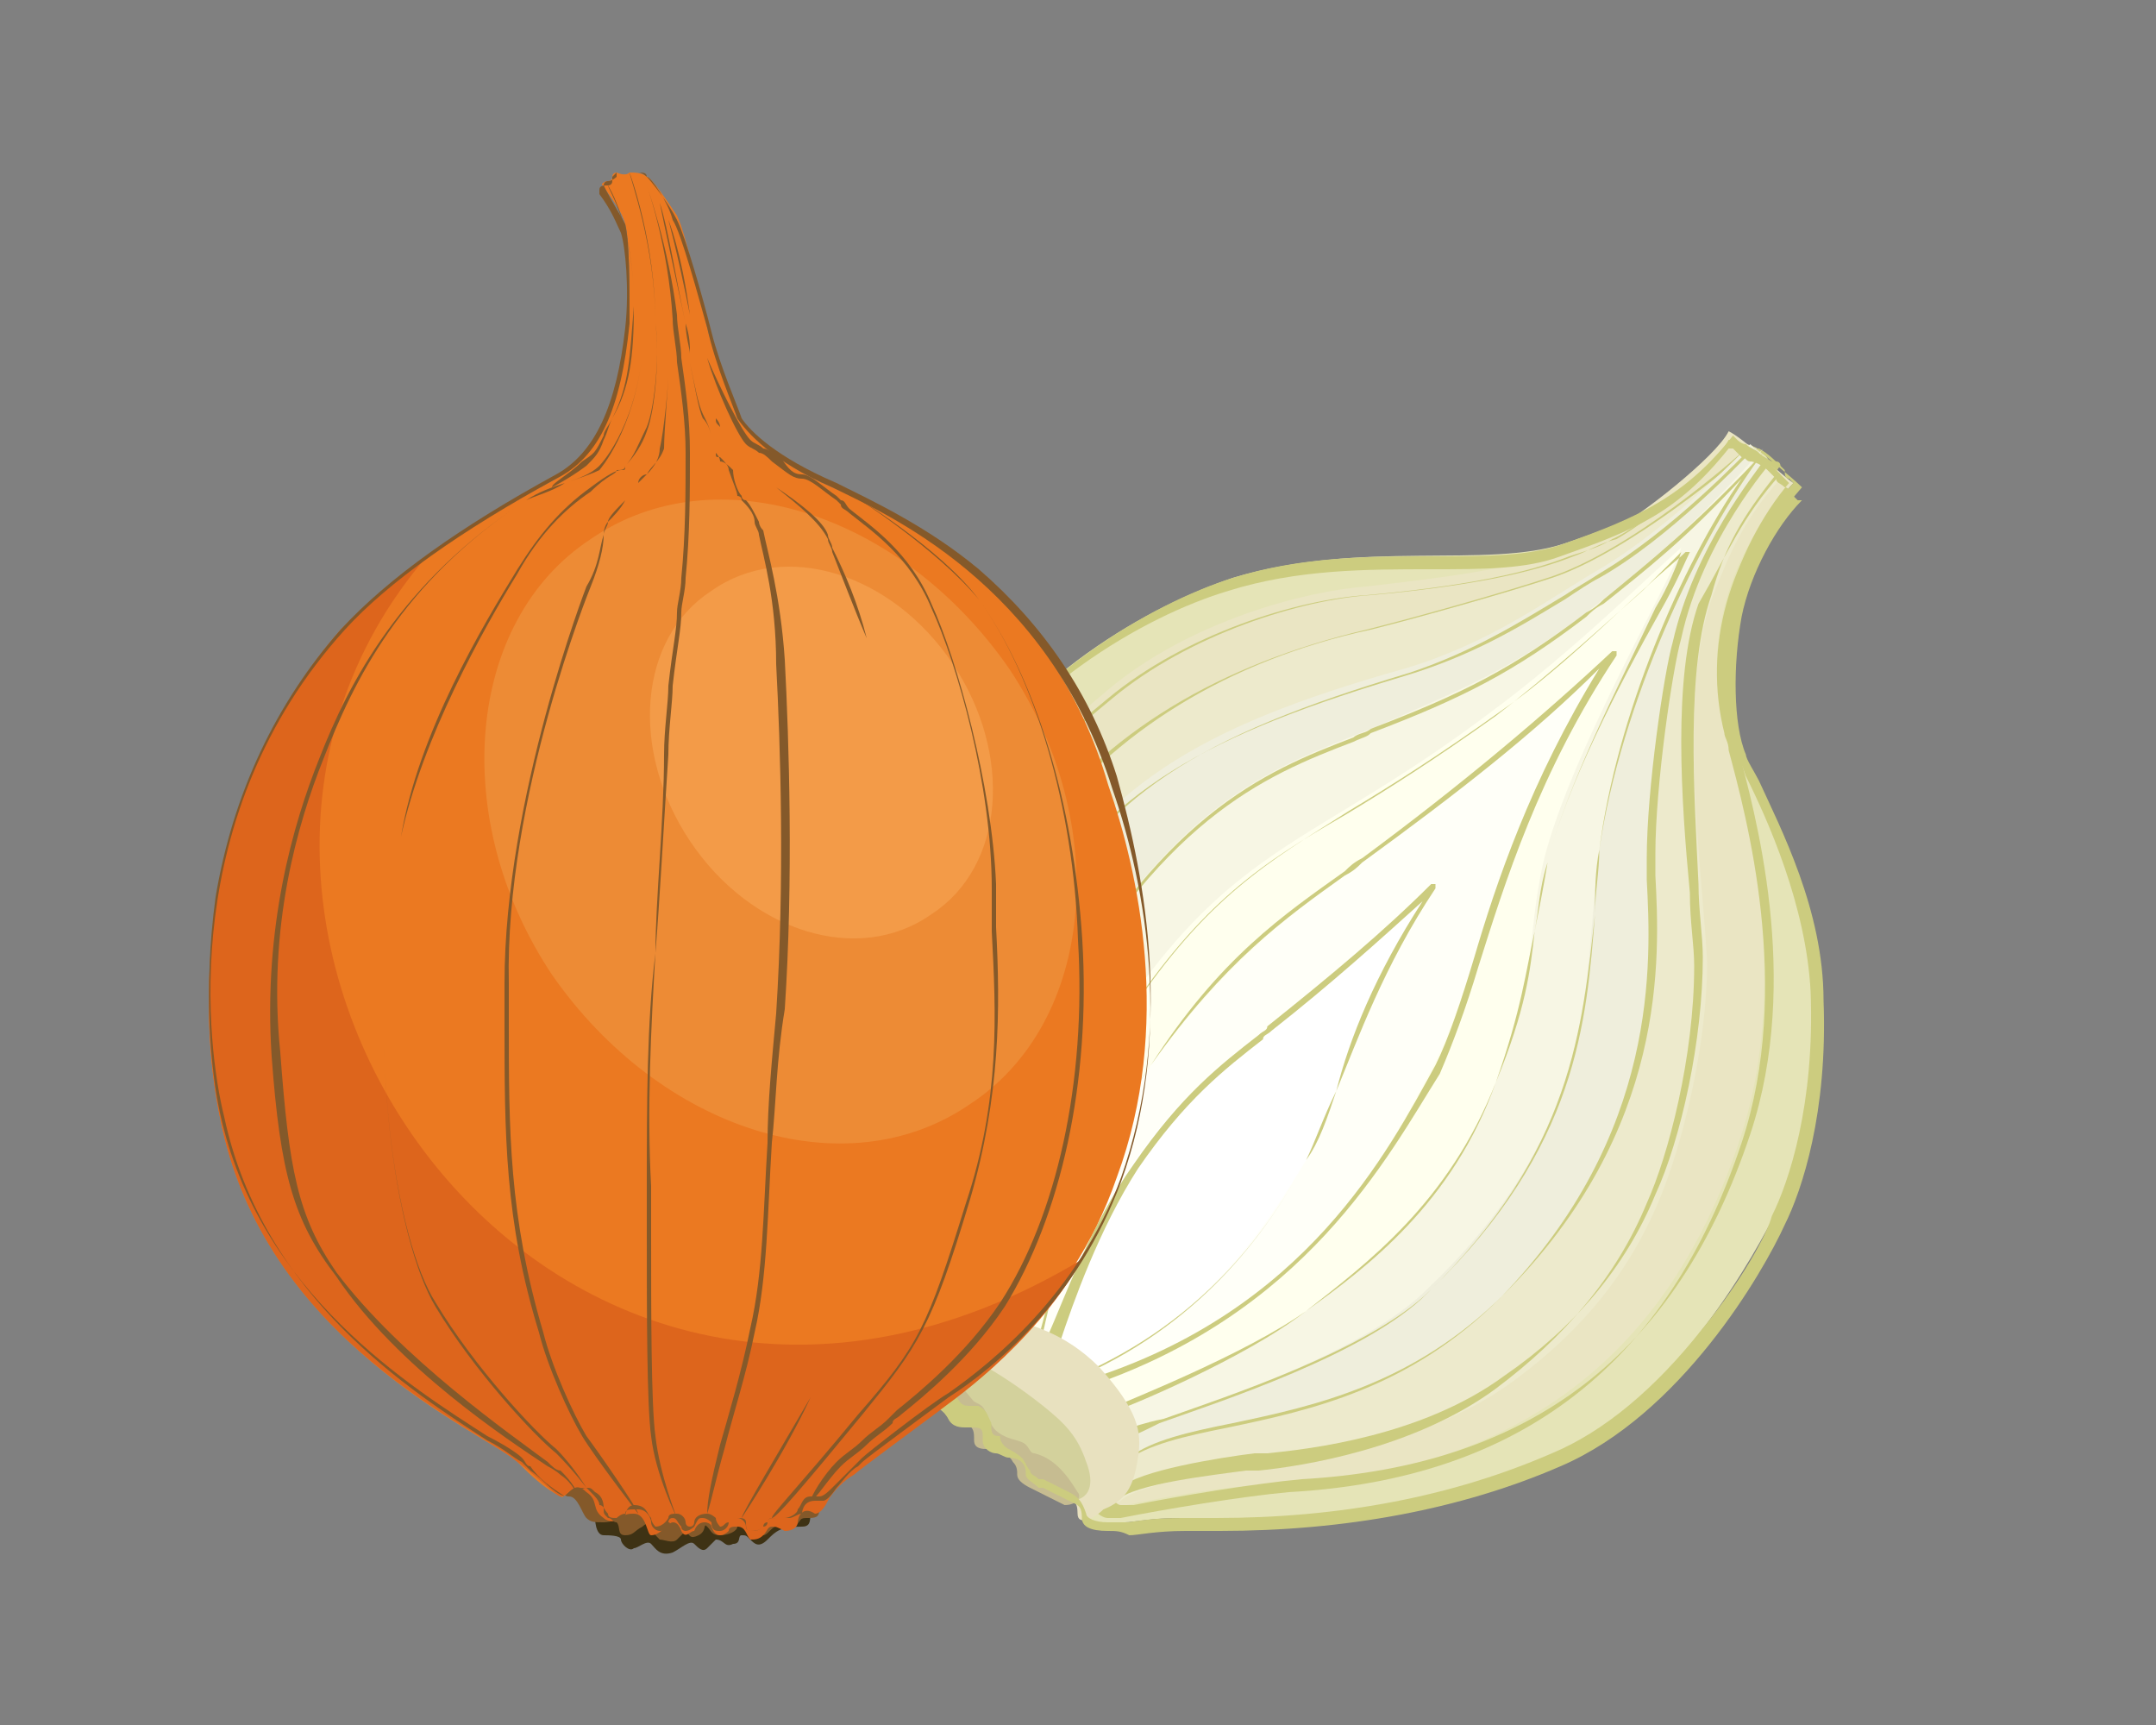 <svg width="5" height="4" viewBox="0 0 5 4" fill="none" xmlns="http://www.w3.org/2000/svg">
<rect x="0" y="0" width="5" height="4" fill="#808080" stroke="none"/>
<path d="M2.339 3.37C2.339 3.37 2.319 3.36 2.309 3.36C2.299 3.36 2.289 3.36 2.279 3.34C2.269 3.32 2.279 3.3 2.259 3.3C2.239 3.29 2.219 3.3 2.209 3.27C2.199 3.24 2.169 3.24 2.169 3.24C2.159 3.24 2.159 3.23 2.159 3.21C2.159 3.19 2.149 3.21 2.139 3.2C2.129 3.19 2.129 3.17 2.129 3.15C2.129 3.13 2.099 3.15 2.099 3.1C2.099 3.05 2.099 3 2.079 2.92C2.029 2.55 1.919 2.31 2.199 1.86C2.389 1.54 2.709 1.39 2.859 1.34C3.159 1.25 3.449 1.32 3.629 1.26C3.809 1.2 3.909 1.15 4.019 1.01C4.029 1.01 4.029 1.02 4.029 1.02C4.039 1.03 4.069 1.03 4.089 1.05C4.099 1.06 4.109 1.08 4.119 1.09C4.129 1.1 4.129 1.11 4.139 1.11C4.149 1.12 4.159 1.12 4.159 1.12C4.099 1.18 4.039 1.29 4.019 1.4C3.999 1.51 3.999 1.66 4.029 1.72C4.049 1.79 4.199 2.03 4.209 2.29C4.219 2.54 4.159 2.73 4.119 2.81C4.079 2.89 3.889 3.25 3.609 3.37C3.189 3.55 2.799 3.52 2.739 3.52C2.669 3.52 2.629 3.53 2.609 3.53C2.589 3.53 2.509 3.54 2.509 3.51C2.509 3.48 2.499 3.47 2.479 3.47C2.459 3.46 2.439 3.45 2.419 3.44C2.399 3.43 2.389 3.42 2.389 3.41C2.389 3.4 2.389 3.39 2.379 3.38C2.359 3.37 2.339 3.37 2.339 3.37Z" fill="#E5E4B7"/>
<path d="M2.569 3.5C2.649 3.48 2.859 3.44 2.989 3.44C3.679 3.4 3.929 2.97 4.039 2.63C4.169 2.22 4.019 1.79 3.999 1.68C3.949 1.49 4.009 1.28 4.159 1.12C4.129 1.1 4.049 1.02 4.009 1C3.979 1.06 3.799 1.2 3.739 1.23C3.709 1.25 3.679 1.26 3.639 1.27C3.519 1.32 3.339 1.34 3.169 1.36C3.029 1.37 2.759 1.44 2.569 1.6C2.379 1.76 2.089 2.02 2.109 2.5C2.119 2.65 2.109 2.74 2.109 2.83C2.109 2.92 2.139 3.12 2.139 3.12L2.219 3.19L2.449 3.33C2.449 3.35 2.539 3.51 2.569 3.5Z" fill="#EAE5C3"/>
<path d="M4.159 1.12C4.159 1.12 4.149 1.12 4.159 1.12C4.149 1.11 4.149 1.11 4.149 1.11C4.139 1.11 4.139 1.1 4.139 1.09C4.119 1.07 4.099 1.05 4.079 1.04C4.069 1.04 4.069 1.04 4.059 1.03C4.099 1.06 4.159 1.11 4.179 1.13C4.029 1.3 3.969 1.5 4.019 1.69C4.019 1.7 4.029 1.72 4.029 1.73C4.069 1.88 4.179 2.27 4.059 2.63C3.889 3.14 3.549 3.4 3.019 3.43C2.909 3.44 2.729 3.47 2.629 3.49H2.599C2.579 3.49 2.519 3.4 2.489 3.34L2.229 3.21L2.149 3.14C2.149 3.12 2.119 2.93 2.119 2.85C2.119 2.83 2.119 2.81 2.119 2.78C2.119 2.71 2.119 2.63 2.119 2.52C2.099 2.02 2.409 1.76 2.579 1.62C2.759 1.47 3.019 1.39 3.179 1.38C3.399 1.36 3.549 1.33 3.649 1.29C3.679 1.28 3.709 1.26 3.749 1.25C3.819 1.21 3.989 1.08 4.019 1.02C4.019 1.02 4.029 1.02 4.029 1.03L4.019 1.02C4.019 1.02 4.019 1.02 4.009 1.02C3.979 1.08 3.809 1.22 3.739 1.25C3.709 1.27 3.669 1.28 3.639 1.29C3.539 1.33 3.389 1.36 3.169 1.38C3.009 1.39 2.749 1.47 2.569 1.62C2.399 1.76 2.089 2.02 2.109 2.53C2.109 2.65 2.109 2.72 2.109 2.79C2.109 2.81 2.109 2.83 2.109 2.86C2.109 2.95 2.139 3.15 2.139 3.16L2.219 3.23L2.449 3.37C2.459 3.39 2.529 3.52 2.569 3.52H2.599C2.699 3.5 2.879 3.47 2.989 3.46C3.529 3.43 3.869 3.16 4.039 2.65C4.159 2.29 4.049 1.89 4.009 1.74C4.009 1.72 3.999 1.71 3.999 1.7C3.949 1.5 4.009 1.29 4.159 1.12C4.159 1.13 4.159 1.12 4.159 1.12Z" fill="#CCCC7F"/>
<path d="M4.059 1.04C4.059 1.04 3.789 1.28 3.599 1.34C3.509 1.37 3.299 1.43 3.179 1.46C2.829 1.54 2.559 1.71 2.399 1.94C2.109 2.34 2.179 2.72 2.169 3.08C2.169 3.15 2.309 3.24 2.309 3.24C2.309 3.24 2.559 3.52 2.599 3.48C2.639 3.44 2.849 3.41 2.919 3.4C2.989 3.39 3.289 3.36 3.499 3.21C3.709 3.06 3.799 2.9 3.849 2.78C3.899 2.66 3.959 2.43 3.959 2.23C3.949 2.03 3.889 1.62 3.969 1.39C4.009 1.29 4.039 1.21 4.129 1.11C4.099 1.08 4.059 1.04 4.059 1.04Z" fill="#EDEACC"/>
<path d="M4.129 1.1C4.119 1.09 4.099 1.07 4.079 1.06C4.069 1.05 4.059 1.05 4.049 1.04C4.029 1.06 3.779 1.28 3.589 1.34C3.499 1.37 3.289 1.43 3.169 1.46C2.829 1.54 2.559 1.7 2.389 1.94C2.139 2.28 2.149 2.59 2.159 2.9C2.159 2.96 2.159 3.02 2.159 3.08C2.159 3.15 2.289 3.23 2.299 3.24C2.309 3.26 2.519 3.48 2.579 3.48C2.589 3.48 2.589 3.48 2.589 3.48C2.629 3.44 2.819 3.42 2.889 3.41H2.899C2.909 3.41 2.909 3.41 2.919 3.41C3.019 3.4 3.279 3.36 3.469 3.22C3.629 3.1 3.749 2.96 3.819 2.79C3.869 2.68 3.929 2.45 3.929 2.24C3.929 2.19 3.919 2.14 3.919 2.07C3.899 1.86 3.879 1.57 3.939 1.4C4.009 1.28 4.039 1.2 4.129 1.1ZM4.119 1.1C4.039 1.2 3.999 1.27 3.969 1.38C3.909 1.55 3.929 1.84 3.939 2.05C3.939 2.11 3.949 2.17 3.949 2.22C3.949 2.41 3.899 2.64 3.839 2.77C3.769 2.94 3.649 3.08 3.489 3.19C3.299 3.33 3.039 3.36 2.939 3.37C2.929 3.37 2.919 3.37 2.919 3.37H2.909C2.829 3.38 2.639 3.41 2.599 3.45C2.599 3.45 2.599 3.45 2.589 3.45C2.529 3.45 2.319 3.21 2.309 3.21C2.309 3.21 2.169 3.13 2.179 3.06C2.179 3 2.179 2.94 2.179 2.88C2.169 2.58 2.159 2.26 2.409 1.93C2.579 1.7 2.849 1.53 3.179 1.46C3.299 1.43 3.509 1.37 3.599 1.34C3.779 1.28 4.029 1.07 4.059 1.04C4.069 1.05 4.079 1.06 4.099 1.07H4.109C4.109 1.07 4.109 1.07 4.119 1.07C4.119 1.07 4.129 1.07 4.129 1.08C4.119 1.09 4.119 1.1 4.119 1.1Z" fill="#CCCC7F"/>
<path d="M4.099 1.07C4.099 1.07 3.939 1.25 3.889 1.48C3.869 1.56 3.829 1.82 3.829 1.98C3.829 2.14 3.899 2.58 3.489 3C3.159 3.33 2.769 3.27 2.619 3.38C2.539 3.44 2.309 3.18 2.239 3.05C2.259 2.77 2.209 2.42 2.369 2.14C2.559 1.83 2.759 1.69 3.259 1.55C3.459 1.49 3.589 1.39 3.709 1.32C3.879 1.22 4.059 1.03 4.059 1.03L4.099 1.07Z" fill="#EFEEDC"/>
<path d="M2.589 3.41C2.489 3.41 2.299 3.18 2.239 3.07C2.239 3 2.249 2.93 2.249 2.85C2.249 2.62 2.249 2.37 2.379 2.16C2.569 1.84 2.769 1.71 3.269 1.56C3.419 1.51 3.529 1.44 3.629 1.38C3.659 1.36 3.679 1.35 3.709 1.33C3.879 1.23 4.049 1.05 4.059 1.04L4.109 1.07C4.109 1.07 3.949 1.25 3.899 1.48C3.879 1.55 3.839 1.82 3.839 1.98C3.839 2 3.839 2.01 3.839 2.03C3.849 2.22 3.869 2.62 3.489 3C3.279 3.21 3.049 3.26 2.859 3.3C2.759 3.32 2.669 3.34 2.619 3.38C2.609 3.4 2.599 3.41 2.589 3.41ZM2.249 3.06C2.309 3.17 2.499 3.4 2.589 3.4C2.599 3.4 2.609 3.4 2.609 3.39C2.659 3.35 2.749 3.33 2.849 3.31C3.039 3.27 3.269 3.22 3.479 3.01C3.849 2.63 3.829 2.23 3.819 2.04C3.819 2.02 3.819 2 3.819 1.99C3.819 1.83 3.859 1.56 3.879 1.49C3.929 1.27 4.069 1.1 4.089 1.07L4.059 1.05C4.039 1.07 3.869 1.25 3.709 1.34C3.689 1.35 3.659 1.37 3.629 1.39C3.529 1.45 3.419 1.52 3.249 1.57C2.749 1.72 2.559 1.85 2.359 2.16C2.239 2.36 2.229 2.62 2.229 2.84C2.249 2.92 2.249 2.99 2.249 3.06Z" fill="#CCCC7F"/>
<path d="M4.089 1.04C3.939 1.23 3.759 1.62 3.709 1.97C3.669 2.27 3.719 2.6 3.309 2.99C3.129 3.17 2.649 3.3 2.619 3.32C2.579 3.34 2.489 3.23 2.489 3.23L2.309 3.08C2.309 3.08 2.299 2.6 2.419 2.39C2.709 1.85 2.959 1.78 3.179 1.69C3.389 1.6 3.509 1.55 3.679 1.42C3.809 1.32 3.909 1.24 4.089 1.04Z" fill="#F7F6E4"/>
<path d="M4.089 1.05C4.079 1.05 4.079 1.05 4.089 1.05C3.929 1.22 3.829 1.3 3.719 1.39C3.709 1.4 3.699 1.41 3.679 1.42C3.509 1.55 3.389 1.61 3.179 1.69C3.169 1.7 3.149 1.7 3.139 1.71C2.929 1.79 2.689 1.89 2.419 2.39C2.309 2.6 2.309 3.07 2.309 3.08L2.489 3.23C2.499 3.24 2.559 3.33 2.609 3.33C2.619 3.33 2.619 3.33 2.619 3.33C2.629 3.33 2.649 3.32 2.689 3.3C2.829 3.25 3.169 3.14 3.309 3C3.649 2.67 3.669 2.38 3.699 2.12C3.699 2.07 3.709 2.02 3.709 1.97C3.759 1.63 3.939 1.25 4.089 1.05ZM3.709 1.97C3.699 2.02 3.699 2.07 3.699 2.12C3.679 2.37 3.659 2.66 3.319 2.99C3.179 3.13 2.839 3.24 2.699 3.29C2.649 3.3 2.629 3.31 2.619 3.31H2.609C2.569 3.31 2.499 3.22 2.499 3.22L2.319 3.08C2.319 3.04 2.319 2.6 2.419 2.4C2.689 1.9 2.929 1.8 3.139 1.72C3.159 1.71 3.169 1.71 3.179 1.7C3.389 1.62 3.509 1.56 3.679 1.43C3.689 1.42 3.699 1.41 3.719 1.4C3.819 1.32 3.909 1.25 4.039 1.11C3.899 1.31 3.749 1.66 3.709 1.97Z" fill="#CCCC7F"/>
<path d="M2.589 3.26C2.589 3.26 2.889 3.15 3.029 3.04C3.179 2.93 3.359 2.79 3.469 2.51C3.569 2.25 3.539 2.18 3.579 2C3.639 1.75 3.879 1.34 3.899 1.27C3.829 1.33 3.649 1.51 3.459 1.65C3.049 1.96 2.869 1.95 2.599 2.35C2.429 2.61 2.359 3.06 2.359 3.06L2.409 3.26H2.589Z" fill="#FFFFEE"/>
<path d="M2.589 3.27H2.419L2.369 3.07C2.369 3.06 2.439 2.61 2.609 2.36C2.789 2.09 2.929 2 3.119 1.89C3.219 1.83 3.329 1.76 3.469 1.66C3.599 1.56 3.719 1.45 3.809 1.37C3.849 1.33 3.889 1.3 3.909 1.28C3.909 1.28 3.909 1.28 3.919 1.28C3.909 1.3 3.889 1.35 3.849 1.42C3.759 1.58 3.629 1.83 3.589 2C3.579 2.06 3.569 2.11 3.559 2.16C3.549 2.25 3.539 2.34 3.469 2.51C3.369 2.79 3.169 2.94 3.029 3.04C2.889 3.15 2.599 3.27 2.589 3.27ZM2.429 3.26H2.589C2.609 3.25 2.889 3.14 3.029 3.04C3.169 2.93 3.359 2.79 3.469 2.51C3.529 2.34 3.539 2.25 3.559 2.16C3.569 2.11 3.569 2.06 3.589 2C3.629 1.83 3.759 1.58 3.839 1.41C3.869 1.36 3.889 1.31 3.899 1.28C3.879 1.3 3.849 1.33 3.819 1.36C3.729 1.44 3.609 1.56 3.479 1.65C3.339 1.75 3.229 1.82 3.129 1.88C2.939 2 2.799 2.08 2.619 2.35C2.459 2.6 2.379 3.04 2.379 3.06L2.429 3.26Z" fill="#CCCC7F"/>
<path d="M3.739 1.52C3.539 1.72 3.309 1.89 3.159 2C3.009 2.11 2.859 2.21 2.669 2.47C2.499 2.73 2.419 3.09 2.409 3.1C2.399 3.12 2.469 3.16 2.509 3.21C3.009 3.05 3.199 2.71 3.319 2.48C3.419 2.3 3.469 1.94 3.739 1.52Z" fill="#FFFFF8"/>
<path d="M2.509 3.22C2.489 3.19 2.469 3.17 2.449 3.16C2.429 3.14 2.409 3.12 2.409 3.11C2.409 3.11 2.409 3.11 2.409 3.1C2.449 2.95 2.519 2.68 2.669 2.47C2.829 2.22 2.979 2.12 3.119 2.02C3.129 2.01 3.139 2 3.159 1.99C3.389 1.82 3.579 1.66 3.739 1.51C3.739 1.51 3.739 1.51 3.749 1.51C3.749 1.51 3.749 1.51 3.749 1.52C3.569 1.79 3.489 2.05 3.429 2.24C3.399 2.34 3.369 2.42 3.339 2.49C3.219 2.68 3.029 3.05 2.509 3.22ZM3.709 1.55C3.559 1.7 3.379 1.84 3.159 2C3.149 2.01 3.139 2.02 3.119 2.03C2.979 2.13 2.839 2.23 2.669 2.47C2.529 2.67 2.449 2.95 2.419 3.09V3.1C2.419 3.11 2.439 3.13 2.459 3.14C2.479 3.16 2.499 3.18 2.519 3.2C3.029 3.04 3.219 2.67 3.329 2.47C3.359 2.41 3.389 2.32 3.419 2.22C3.469 2.05 3.549 1.81 3.709 1.55Z" fill="#CCCC7F"/>
<path d="M3.319 2.06C3.189 2.19 3.039 2.31 2.939 2.39C2.839 2.47 2.739 2.53 2.619 2.71C2.499 2.88 2.439 3.11 2.439 3.12C2.439 3.13 2.479 3.16 2.499 3.19C2.799 3.06 2.939 2.84 3.029 2.69C3.099 2.57 3.139 2.33 3.319 2.06Z" fill="white"/>
<path d="M2.499 3.19C2.489 3.17 2.479 3.16 2.459 3.15C2.439 3.13 2.429 3.12 2.429 3.11C2.429 3.11 2.429 3.11 2.429 3.1C2.469 3.01 2.529 2.84 2.629 2.7C2.739 2.54 2.829 2.47 2.919 2.4C2.929 2.39 2.939 2.39 2.939 2.38C3.089 2.26 3.209 2.16 3.319 2.05C3.319 2.05 3.319 2.05 3.329 2.05C3.329 2.05 3.329 2.05 3.329 2.06C3.209 2.24 3.149 2.41 3.099 2.53C3.079 2.59 3.059 2.65 3.029 2.69C2.949 2.84 2.799 3.06 2.499 3.19ZM3.299 2.09C3.199 2.18 3.089 2.28 2.949 2.39C2.939 2.4 2.929 2.4 2.929 2.41C2.839 2.48 2.749 2.55 2.639 2.71C2.549 2.85 2.489 3.02 2.459 3.11V3.12C2.459 3.12 2.469 3.14 2.479 3.15C2.489 3.16 2.499 3.17 2.509 3.19C2.799 3.06 2.949 2.84 3.029 2.69C3.049 2.65 3.069 2.59 3.099 2.53C3.129 2.41 3.189 2.26 3.299 2.09Z" fill="#CCCC7F"/>
<path d="M2.639 3.38C2.649 3.32 2.639 3.27 2.549 3.17C2.469 3.09 2.389 3.07 2.309 3.05C2.189 3.02 2.119 3.12 2.129 3.14C2.139 3.16 2.129 3.18 2.139 3.19C2.149 3.2 2.159 3.19 2.159 3.2C2.159 3.22 2.159 3.23 2.169 3.23C2.179 3.23 2.199 3.23 2.209 3.26C2.219 3.29 2.239 3.28 2.259 3.29C2.279 3.3 2.279 3.31 2.279 3.33C2.279 3.35 2.299 3.35 2.309 3.35C2.319 3.35 2.339 3.36 2.339 3.36C2.339 3.36 2.359 3.36 2.369 3.38C2.379 3.39 2.379 3.4 2.379 3.41C2.379 3.42 2.389 3.43 2.409 3.44C2.429 3.45 2.449 3.46 2.469 3.47C2.489 3.48 2.499 3.48 2.499 3.51C2.499 3.54 2.539 3.52 2.559 3.5C2.609 3.48 2.629 3.45 2.639 3.38Z" fill="#E8E1BF"/>
<path d="M2.519 3.39C2.499 3.33 2.469 3.3 2.419 3.26C2.369 3.22 2.309 3.18 2.269 3.16C2.189 3.12 2.139 3.18 2.149 3.2C2.149 3.22 2.149 3.23 2.159 3.23C2.169 3.23 2.189 3.23 2.199 3.26C2.209 3.29 2.229 3.28 2.249 3.29C2.269 3.3 2.269 3.31 2.269 3.33C2.269 3.35 2.289 3.35 2.299 3.35C2.309 3.35 2.329 3.36 2.329 3.36C2.329 3.36 2.349 3.36 2.359 3.38C2.369 3.39 2.369 3.4 2.369 3.41C2.369 3.42 2.379 3.43 2.399 3.44C2.419 3.45 2.459 3.49 2.479 3.48C2.529 3.48 2.539 3.44 2.519 3.39Z" fill="#D3D19C"/>
<path d="M2.499 3.46C2.469 3.41 2.439 3.38 2.399 3.37C2.389 3.37 2.389 3.36 2.379 3.35C2.369 3.34 2.349 3.34 2.329 3.33C2.309 3.32 2.299 3.31 2.289 3.28C2.279 3.26 2.279 3.26 2.259 3.25C2.249 3.24 2.229 3.21 2.219 3.21C2.199 3.2 2.159 3.18 2.149 3.19C2.139 3.19 2.139 3.21 2.139 3.21C2.139 3.23 2.139 3.24 2.149 3.24C2.159 3.24 2.179 3.24 2.189 3.27C2.199 3.3 2.219 3.29 2.239 3.3C2.259 3.31 2.259 3.32 2.259 3.34C2.259 3.36 2.279 3.36 2.289 3.36C2.299 3.36 2.319 3.37 2.319 3.37C2.319 3.37 2.339 3.37 2.349 3.39C2.359 3.4 2.359 3.41 2.359 3.42C2.359 3.43 2.369 3.44 2.389 3.45C2.409 3.46 2.449 3.48 2.469 3.49C2.499 3.49 2.509 3.47 2.499 3.46Z" fill="#C6BC91"/>
<path d="M2.569 3.55C2.529 3.55 2.509 3.54 2.509 3.52C2.509 3.49 2.499 3.49 2.479 3.48C2.459 3.47 2.439 3.46 2.419 3.45C2.419 3.45 2.419 3.45 2.409 3.45C2.399 3.44 2.379 3.43 2.379 3.42C2.379 3.41 2.379 3.4 2.369 3.39C2.359 3.38 2.339 3.38 2.339 3.38C2.329 3.38 2.319 3.37 2.309 3.37C2.299 3.37 2.279 3.36 2.279 3.34V3.33C2.279 3.32 2.279 3.31 2.259 3.31C2.249 3.31 2.249 3.31 2.239 3.31C2.229 3.31 2.209 3.31 2.199 3.29C2.189 3.27 2.169 3.26 2.159 3.26C2.149 3.26 2.149 3.24 2.149 3.23C2.149 3.23 2.139 3.23 2.129 3.22C2.119 3.21 2.119 3.2 2.119 3.19C2.119 3.18 2.119 3.18 2.119 3.17C2.119 3.16 2.119 3.16 2.109 3.16C2.099 3.16 2.089 3.15 2.079 3.12C2.079 3.1 2.079 3.09 2.079 3.08C2.079 3.04 2.079 3 2.069 2.95C2.059 2.89 2.049 2.84 2.039 2.79C1.989 2.5 1.949 2.27 2.179 1.89C2.359 1.6 2.649 1.43 2.849 1.37C3.009 1.32 3.169 1.32 3.319 1.32C3.439 1.32 3.539 1.32 3.619 1.29C3.789 1.23 3.889 1.19 4.009 1.04C4.009 1.04 4.009 1.04 4.019 1.04L4.029 1.05C4.029 1.05 4.029 1.05 4.039 1.06C4.049 1.06 4.049 1.07 4.059 1.07C4.069 1.07 4.089 1.08 4.099 1.09C4.109 1.1 4.109 1.1 4.119 1.11C4.119 1.12 4.129 1.12 4.139 1.13C4.149 1.13 4.149 1.14 4.149 1.14L4.159 1.15L4.169 1.16H4.179C4.119 1.22 4.059 1.33 4.039 1.43C4.019 1.54 4.019 1.68 4.049 1.75C4.049 1.76 4.069 1.79 4.079 1.81C4.129 1.92 4.229 2.11 4.229 2.32C4.239 2.58 4.179 2.76 4.139 2.84C4.089 2.95 3.899 3.28 3.619 3.4C3.389 3.5 3.119 3.55 2.829 3.55C2.819 3.55 2.809 3.55 2.789 3.55C2.779 3.55 2.769 3.55 2.769 3.55C2.759 3.55 2.759 3.55 2.749 3.55C2.679 3.55 2.639 3.56 2.619 3.56C2.599 3.55 2.589 3.55 2.569 3.55ZM2.339 3.36C2.339 3.36 2.359 3.37 2.369 3.38C2.379 3.39 2.379 3.4 2.389 3.41C2.389 3.42 2.399 3.42 2.409 3.43C2.409 3.43 2.409 3.43 2.419 3.43C2.439 3.44 2.459 3.45 2.479 3.46C2.499 3.47 2.509 3.48 2.519 3.51C2.519 3.52 2.539 3.53 2.569 3.53C2.589 3.53 2.609 3.53 2.609 3.53C2.629 3.53 2.659 3.52 2.739 3.52C2.739 3.52 2.749 3.52 2.759 3.52C2.769 3.52 2.769 3.52 2.779 3.52C2.789 3.52 2.799 3.52 2.819 3.52C3.109 3.52 3.369 3.47 3.599 3.37C3.719 3.32 3.839 3.22 3.949 3.08C4.039 2.97 4.099 2.86 4.109 2.82C4.149 2.74 4.209 2.56 4.199 2.3C4.189 2.1 4.099 1.9 4.049 1.8C4.039 1.77 4.029 1.75 4.019 1.73C3.999 1.66 3.989 1.51 4.009 1.4C4.029 1.3 4.089 1.19 4.149 1.12L4.139 1.11L4.129 1.1L4.119 1.09C4.109 1.08 4.109 1.08 4.099 1.07C4.089 1.06 4.089 1.06 4.079 1.05C4.069 1.04 4.059 1.04 4.049 1.03C4.039 1.03 4.029 1.02 4.029 1.02L4.019 1.01C3.909 1.15 3.799 1.2 3.629 1.26C3.549 1.29 3.449 1.29 3.319 1.29C3.179 1.29 3.019 1.29 2.859 1.34C2.669 1.4 2.379 1.57 2.199 1.85C1.969 2.23 2.009 2.46 2.059 2.74C2.069 2.79 2.079 2.85 2.089 2.9C2.099 2.96 2.099 3 2.099 3.04C2.099 3.05 2.099 3.07 2.099 3.08C2.099 3.11 2.109 3.11 2.119 3.11C2.129 3.11 2.129 3.11 2.139 3.13C2.139 3.14 2.139 3.15 2.139 3.15C2.139 3.16 2.139 3.17 2.149 3.17C2.149 3.17 2.149 3.17 2.159 3.17C2.159 3.17 2.169 3.17 2.179 3.19C2.179 3.21 2.179 3.21 2.179 3.21C2.189 3.21 2.209 3.22 2.219 3.24C2.229 3.26 2.239 3.26 2.249 3.26C2.259 3.26 2.259 3.26 2.269 3.26C2.289 3.27 2.289 3.28 2.299 3.3V3.31C2.299 3.33 2.309 3.33 2.319 3.33C2.319 3.35 2.339 3.36 2.339 3.36Z" fill="#CCCC7F"/>
<path d="M1.45 3.52H1.38C1.38 3.52 1.38 3.56 1.4 3.56C1.41 3.56 1.44 3.56 1.44 3.57C1.44 3.58 1.46 3.6 1.47 3.59C1.48 3.59 1.5 3.57 1.51 3.58C1.52 3.59 1.53 3.61 1.56 3.6C1.58 3.59 1.6 3.57 1.61 3.58C1.62 3.59 1.63 3.6 1.64 3.59C1.65 3.58 1.65 3.58 1.66 3.57C1.68 3.57 1.68 3.59 1.7 3.58C1.72 3.58 1.71 3.56 1.72 3.56C1.73 3.56 1.73 3.56 1.74 3.57C1.75 3.58 1.76 3.59 1.78 3.57C1.8 3.55 1.81 3.54 1.86 3.54C1.89 3.54 1.87 3.51 1.89 3.49C1.87 3.5 1.45 3.52 1.45 3.52Z" fill="#3E3214"/>
<path d="M1.28 3.43C1.28 3.43 1.3 3.47 1.32 3.47C1.34 3.47 1.35 3.51 1.36 3.52C1.37 3.53 1.38 3.53 1.4 3.53C1.42 3.53 1.43 3.52 1.43 3.53C1.44 3.54 1.43 3.56 1.45 3.56C1.47 3.56 1.47 3.55 1.49 3.54C1.5 3.53 1.51 3.53 1.51 3.54C1.51 3.55 1.52 3.56 1.53 3.57C1.54 3.57 1.56 3.58 1.57 3.57C1.58 3.56 1.59 3.55 1.59 3.55C1.6 3.56 1.6 3.57 1.62 3.56C1.64 3.55 1.63 3.53 1.64 3.54C1.65 3.55 1.65 3.56 1.67 3.56C1.69 3.56 1.71 3.55 1.71 3.54C1.71 3.54 1.72 3.52 1.73 3.54C1.74 3.55 1.75 3.56 1.77 3.56C1.78 3.56 1.79 3.54 1.8 3.54C1.82 3.53 1.82 3.54 1.84 3.54C1.86 3.53 1.85 3.52 1.87 3.52C1.89 3.52 1.9 3.52 1.9 3.5C1.91 3.48 1.91 3.47 1.92 3.45C1.93 3.43 1.78 3.35 1.78 3.35C1.77 3.36 1.28 3.43 1.28 3.43Z" fill="#84592A"/>
<path d="M1.62 3.52C1.63 3.49 1.66 3.5 1.66 3.51C1.67 3.54 1.69 3.53 1.7 3.52C1.7 3.51 1.71 3.51 1.72 3.51C1.74 3.51 1.74 3.53 1.75 3.54C1.76 3.54 1.77 3.54 1.78 3.53C1.79 3.52 1.79 3.51 1.8 3.51C1.81 3.51 1.81 3.51 1.83 3.52C1.85 3.52 1.86 3.51 1.86 3.5C1.86 3.49 1.87 3.46 1.9 3.48C1.91 3.48 1.92 3.47 1.93 3.45C1.94 3.43 1.97 3.4 1.99 3.39C2 3.38 2.15 3.27 2.19 3.24C2.24 3.21 2.48 3.05 2.59 2.73C2.72 2.38 2.64 2.02 2.57 1.82C2.44 1.37 2.09 1.2 1.93 1.13C1.77 1.06 1.73 0.99 1.71 0.97C1.7 0.94 1.66 0.84 1.64 0.76C1.62 0.68 1.59 0.54 1.57 0.5C1.55 0.47 1.51 0.41 1.5 0.41C1.49 0.4 1.47 0.4 1.46 0.4C1.45 0.41 1.43 0.4 1.43 0.4C1.43 0.4 1.42 0.4 1.42 0.41C1.42 0.42 1.41 0.42 1.41 0.42C1.4 0.42 1.39 0.43 1.4 0.43C1.4 0.44 1.44 0.48 1.45 0.52C1.46 0.56 1.46 0.66 1.46 0.74C1.44 0.94 1.39 1.05 1.29 1.11C0.99 1.27 0.86 1.39 0.8 1.46C0.45 1.85 0.46 2.35 0.51 2.59C0.61 3.11 1.12 3.32 1.2 3.39C1.23 3.42 1.26 3.45 1.3 3.47C1.31 3.48 1.33 3.43 1.36 3.45C1.39 3.47 1.37 3.49 1.4 3.51C1.41 3.52 1.43 3.52 1.44 3.51C1.45 3.5 1.46 3.5 1.47 3.5C1.5 3.5 1.5 3.55 1.51 3.55C1.53 3.55 1.54 3.53 1.55 3.53C1.55 3.52 1.57 3.51 1.58 3.54C1.6 3.55 1.61 3.53 1.62 3.52Z" fill="#EB7921"/>
<path d="M0.99 1.29C0.89 1.36 0.83 1.42 0.79 1.46C0.45 1.85 0.46 2.35 0.51 2.59C0.61 3.11 1.11 3.31 1.2 3.39C1.23 3.41 1.29 3.47 1.3 3.47C1.32 3.47 1.33 3.43 1.36 3.46C1.39 3.48 1.37 3.5 1.4 3.52C1.41 3.53 1.43 3.53 1.44 3.52C1.45 3.51 1.46 3.51 1.47 3.51C1.5 3.51 1.5 3.56 1.51 3.56C1.53 3.56 1.54 3.54 1.55 3.54C1.55 3.53 1.57 3.52 1.58 3.55C1.59 3.57 1.6 3.55 1.61 3.55C1.62 3.52 1.65 3.53 1.65 3.54C1.66 3.57 1.68 3.56 1.69 3.55C1.69 3.54 1.7 3.54 1.71 3.54C1.73 3.54 1.73 3.56 1.74 3.57C1.75 3.57 1.76 3.57 1.77 3.56C1.78 3.55 1.78 3.54 1.79 3.54C1.8 3.54 1.8 3.54 1.82 3.55C1.84 3.55 1.85 3.54 1.85 3.53C1.85 3.52 1.86 3.49 1.89 3.51C1.9 3.51 1.91 3.5 1.92 3.48C1.93 3.46 1.96 3.43 1.98 3.42C1.99 3.41 2.14 3.3 2.18 3.27C2.19 3.26 2.39 3.13 2.51 2.92C1.28 3.66 0.25 2.15 0.99 1.29Z" fill="#DD651C"/>
<path d="M1.53 3.55C1.52 3.55 1.52 3.55 1.53 3.55C1.52 3.55 1.51 3.54 1.51 3.53C1.51 3.52 1.5 3.5 1.48 3.5C1.48 3.5 1.48 3.5 1.47 3.5C1.46 3.5 1.45 3.5 1.45 3.51C1.44 3.51 1.43 3.52 1.43 3.52C1.42 3.52 1.41 3.52 1.41 3.51C1.4 3.5 1.4 3.49 1.39 3.49C1.39 3.48 1.38 3.47 1.37 3.46L1.36 3.45C1.35 3.45 1.34 3.46 1.34 3.46C1.33 3.47 1.33 3.47 1.32 3.47C1.32 3.47 1.32 3.47 1.31 3.47C1.28 3.45 1.25 3.43 1.23 3.4C1.22 3.4 1.22 3.39 1.21 3.38C1.2 3.37 1.17 3.35 1.13 3.33C0.96 3.22 0.6 3 0.51 2.58C0.49 2.49 0.47 2.3 0.5 2.08C0.54 1.84 0.64 1.63 0.79 1.46C0.9 1.34 1.07 1.22 1.29 1.1C1.38 1.05 1.43 0.94 1.45 0.76C1.46 0.67 1.45 0.57 1.44 0.54C1.43 0.52 1.42 0.49 1.39 0.45V0.44C1.39 0.43 1.4 0.43 1.41 0.43C1.41 0.43 1.42 0.43 1.42 0.42C1.42 0.42 1.42 0.42 1.42 0.41L1.43 0.4C1.43 0.4 1.43 0.4 1.44 0.4C1.45 0.4 1.46 0.4 1.46 0.4C1.46 0.4 1.47 0.4 1.48 0.4C1.49 0.4 1.5 0.4 1.5 0.41C1.51 0.42 1.55 0.47 1.57 0.51C1.59 0.55 1.63 0.69 1.65 0.77C1.67 0.85 1.71 0.94 1.72 0.97C1.74 1 1.8 1.06 1.94 1.12C2.02 1.16 2.15 1.22 2.27 1.32C2.42 1.45 2.53 1.61 2.59 1.8C2.66 2.05 2.72 2.39 2.6 2.73C2.5 3 2.3 3.16 2.2 3.23C2.15 3.26 2.01 3.37 2 3.38L1.99 3.39C1.97 3.41 1.95 3.43 1.94 3.44C1.92 3.46 1.91 3.47 1.9 3.47C1.89 3.47 1.89 3.47 1.88 3.47C1.86 3.47 1.86 3.49 1.85 3.5C1.85 3.51 1.83 3.52 1.82 3.52C1.81 3.52 1.81 3.52 1.8 3.52H1.79C1.79 3.52 1.78 3.52 1.78 3.53C1.78 3.53 1.78 3.54 1.77 3.54C1.76 3.55 1.75 3.55 1.75 3.55H1.74C1.73 3.55 1.73 3.54 1.73 3.53C1.73 3.52 1.72 3.52 1.71 3.52C1.7 3.52 1.69 3.52 1.69 3.53C1.69 3.54 1.68 3.55 1.67 3.55C1.66 3.55 1.65 3.55 1.65 3.53C1.65 3.53 1.64 3.52 1.63 3.52C1.62 3.52 1.62 3.52 1.61 3.54C1.61 3.54 1.6 3.55 1.59 3.55C1.59 3.55 1.58 3.55 1.58 3.54C1.57 3.53 1.57 3.52 1.56 3.52C1.55 3.52 1.55 3.53 1.55 3.53C1.56 3.53 1.55 3.55 1.53 3.55ZM1.47 3.49C1.47 3.49 1.48 3.49 1.47 3.49C1.5 3.49 1.5 3.51 1.51 3.52C1.51 3.53 1.52 3.54 1.52 3.54C1.54 3.54 1.55 3.52 1.55 3.52C1.55 3.51 1.56 3.51 1.57 3.51C1.58 3.51 1.59 3.52 1.59 3.53C1.59 3.53 1.59 3.54 1.6 3.54C1.61 3.54 1.61 3.53 1.61 3.53C1.61 3.52 1.62 3.51 1.64 3.51C1.65 3.51 1.66 3.52 1.66 3.52C1.66 3.53 1.67 3.54 1.67 3.54C1.68 3.54 1.68 3.53 1.69 3.53C1.69 3.52 1.7 3.52 1.71 3.52C1.72 3.52 1.73 3.53 1.73 3.54C1.73 3.55 1.74 3.55 1.74 3.55C1.75 3.55 1.76 3.55 1.77 3.54C1.77 3.54 1.77 3.53 1.78 3.53C1.78 3.52 1.79 3.52 1.8 3.52H1.81C1.81 3.52 1.82 3.52 1.83 3.52C1.84 3.52 1.85 3.51 1.86 3.51C1.86 3.51 1.86 3.48 1.89 3.48C1.9 3.48 1.9 3.48 1.91 3.48C1.91 3.48 1.92 3.48 1.94 3.45C1.95 3.44 1.97 3.41 1.99 3.4L2 3.39C2.01 3.38 2.16 3.27 2.2 3.24C2.31 3.17 2.5 3.01 2.6 2.74C2.72 2.41 2.66 2.06 2.58 1.83C2.43 1.35 2.05 1.19 1.93 1.13C1.79 1.07 1.73 1 1.71 0.97C1.7 0.94 1.66 0.85 1.64 0.76C1.62 0.69 1.58 0.54 1.56 0.51C1.55 0.47 1.51 0.41 1.5 0.41C1.5 0.41 1.49 0.4 1.48 0.4C1.47 0.4 1.47 0.4 1.47 0.4C1.46 0.4 1.45 0.4 1.45 0.4C1.45 0.4 1.45 0.4 1.44 0.4H1.43V0.41C1.43 0.41 1.42 0.42 1.41 0.42C1.41 0.42 1.4 0.42 1.4 0.43C1.42 0.47 1.44 0.5 1.45 0.52C1.46 0.56 1.46 0.66 1.46 0.75C1.44 0.95 1.39 1.06 1.29 1.11C1.07 1.23 0.9 1.35 0.8 1.46C0.41 1.89 0.48 2.43 0.52 2.59C0.61 3.01 0.96 3.23 1.13 3.34C1.17 3.36 1.19 3.38 1.21 3.39C1.22 3.4 1.22 3.4 1.23 3.41C1.26 3.43 1.28 3.46 1.31 3.47C1.31 3.47 1.32 3.47 1.33 3.46C1.34 3.45 1.35 3.45 1.36 3.45C1.37 3.45 1.37 3.45 1.38 3.46C1.4 3.47 1.4 3.49 1.4 3.5C1.4 3.51 1.4 3.51 1.41 3.52C1.42 3.52 1.42 3.53 1.43 3.53C1.44 3.53 1.44 3.53 1.45 3.52C1.45 3.5 1.46 3.49 1.47 3.49Z" fill="#84592A"/>
<path d="M2.34 1.55C2.58 1.91 2.54 2.37 2.25 2.56C1.96 2.76 1.53 2.62 1.28 2.26C1.04 1.9 1.08 1.44 1.37 1.25C1.66 1.05 2.09 1.19 2.34 1.55Z" fill="#ED8B35"/>
<path d="M2.21 1.54C2.35 1.75 2.33 2.01 2.16 2.12C1.99 2.24 1.74 2.16 1.6 1.95C1.46 1.74 1.48 1.48 1.65 1.37C1.82 1.25 2.07 1.33 2.21 1.54Z" fill="#F39B48"/>
<path d="M1.36 3.45C1.36 3.45 1.33 3.41 1.29 3.37C1.24 3.33 1.1 3.18 1.01 3.03C0.92 2.88 0.84 2.42 0.93 1.94C0.97 1.7 1.12 1.45 1.2 1.32C1.25 1.24 1.3 1.18 1.37 1.13C1.41 1.1 1.43 1.09 1.44 1.09C1.45 1.09 1.45 1.09 1.45 1.08C1.47 1.06 1.48 1.03 1.5 0.99C1.52 0.94 1.53 0.81 1.52 0.75C1.52 0.57 1.46 0.41 1.46 0.4C1.46 0.4 1.52 0.56 1.52 0.75C1.53 0.82 1.52 0.95 1.5 1C1.49 1.03 1.47 1.06 1.45 1.08C1.45 1.09 1.44 1.09 1.43 1.09C1.43 1.1 1.41 1.1 1.37 1.14C1.31 1.18 1.25 1.24 1.2 1.33C1.12 1.46 0.98 1.71 0.93 1.94C0.84 2.42 0.92 2.88 1.01 3.02C1.1 3.17 1.24 3.32 1.29 3.36C1.33 3.4 1.36 3.45 1.36 3.45Z" fill="#84592A"/>
<path d="M1.48 3.51C1.48 3.51 1.38 3.38 1.35 3.33C1.32 3.28 1.27 3.17 1.25 3.09C1.17 2.83 1.17 2.63 1.17 2.37C1.17 2.34 1.17 2.31 1.17 2.28C1.17 1.85 1.36 1.36 1.36 1.36C1.39 1.31 1.39 1.27 1.4 1.24C1.4 1.22 1.41 1.21 1.41 1.21C1.41 1.2 1.43 1.18 1.45 1.16C1.46 1.15 1.47 1.13 1.48 1.12C1.48 1.11 1.49 1.1 1.5 1.1C1.51 1.08 1.53 1.07 1.54 1.04C1.54 1 1.55 0.89 1.55 0.87C1.55 0.64 1.47 0.4 1.47 0.4C1.47 0.4 1.55 0.64 1.55 0.87C1.55 0.89 1.54 1 1.53 1.04C1.53 1.06 1.52 1.08 1.5 1.1C1.49 1.11 1.48 1.12 1.48 1.12C1.47 1.13 1.46 1.15 1.45 1.16C1.44 1.18 1.42 1.2 1.41 1.21C1.41 1.22 1.4 1.23 1.4 1.24C1.4 1.27 1.39 1.31 1.37 1.36C1.37 1.36 1.17 1.85 1.18 2.28C1.18 2.31 1.18 2.34 1.18 2.37C1.18 2.62 1.18 2.82 1.26 3.09C1.28 3.17 1.33 3.28 1.36 3.33C1.39 3.37 1.48 3.5 1.48 3.51C1.48 3.5 1.48 3.5 1.48 3.51Z" fill="#84592A"/>
<path d="M1.57 3.52C1.57 3.52 1.52 3.42 1.51 3.33C1.5 3.26 1.5 3.04 1.5 2.86C1.5 2.82 1.5 2.78 1.5 2.75C1.5 2.56 1.5 2.37 1.52 2.21C1.52 2.09 1.54 1.9 1.54 1.75C1.54 1.69 1.55 1.63 1.55 1.59C1.56 1.5 1.57 1.46 1.57 1.42C1.57 1.4 1.58 1.37 1.58 1.34C1.59 1.24 1.59 1.14 1.59 1.05C1.59 0.98 1.58 0.91 1.57 0.84C1.57 0.81 1.56 0.77 1.56 0.74C1.55 0.57 1.5 0.43 1.5 0.43C1.5 0.43 1.55 0.57 1.57 0.73C1.57 0.76 1.58 0.8 1.58 0.83C1.59 0.9 1.6 0.97 1.6 1.05C1.6 1.14 1.6 1.24 1.59 1.34C1.59 1.37 1.58 1.4 1.58 1.42C1.58 1.46 1.57 1.5 1.56 1.59C1.56 1.63 1.55 1.69 1.55 1.75C1.54 1.9 1.53 2.09 1.52 2.21C1.51 2.38 1.5 2.57 1.51 2.75C1.51 2.78 1.51 2.82 1.51 2.86C1.51 3.04 1.51 3.26 1.52 3.33C1.53 3.42 1.57 3.52 1.57 3.52Z" fill="#84592A"/>
<path d="M1.64 3.51C1.64 3.48 1.65 3.43 1.67 3.35C1.69 3.28 1.72 3.18 1.74 3.08C1.77 2.95 1.77 2.81 1.78 2.65C1.78 2.56 1.79 2.46 1.8 2.35C1.82 2.04 1.81 1.73 1.8 1.54C1.8 1.39 1.77 1.29 1.76 1.24C1.76 1.23 1.75 1.22 1.75 1.21C1.75 1.19 1.73 1.17 1.72 1.16C1.72 1.15 1.71 1.15 1.71 1.15C1.71 1.14 1.7 1.12 1.69 1.09C1.69 1.08 1.68 1.07 1.67 1.06C1.66 1.06 1.66 1.06 1.66 1.05C1.66 1.04 1.65 1.03 1.65 1.02C1.65 1 1.64 0.98 1.63 0.97C1.62 0.95 1.61 0.89 1.6 0.84C1.6 0.83 1.6 0.82 1.6 0.82C1.6 0.81 1.59 0.78 1.59 0.75C1.57 0.66 1.54 0.52 1.53 0.47C1.55 0.53 1.57 0.66 1.59 0.75C1.6 0.78 1.6 0.8 1.6 0.82C1.6 0.83 1.6 0.84 1.6 0.84C1.61 0.89 1.62 0.94 1.63 0.96C1.64 0.98 1.65 1 1.65 1.02C1.65 1.03 1.66 1.04 1.66 1.05C1.66 1.05 1.67 1.06 1.67 1.07C1.68 1.07 1.69 1.08 1.7 1.09C1.7 1.11 1.71 1.14 1.72 1.15C1.72 1.15 1.72 1.16 1.73 1.16C1.74 1.17 1.75 1.19 1.76 1.21C1.76 1.21 1.76 1.22 1.77 1.23C1.78 1.28 1.81 1.38 1.82 1.53C1.83 1.72 1.84 2.04 1.82 2.34C1.8 2.46 1.8 2.56 1.79 2.65C1.78 2.81 1.78 2.96 1.75 3.09C1.73 3.19 1.7 3.28 1.68 3.36C1.66 3.43 1.65 3.48 1.64 3.51Z" fill="#84592A"/>
<path d="M1.34 3.47C1.33 3.47 1.33 3.47 1.34 3.47C1.34 3.47 1.33 3.44 1.3 3.42C1.3 3.42 1.29 3.41 1.27 3.4C1.18 3.34 0.92 3.17 0.78 2.96C0.68 2.83 0.65 2.72 0.63 2.45C0.61 2.15 0.68 1.91 0.74 1.76C0.81 1.58 0.93 1.35 1.22 1.16C1.25 1.14 1.28 1.13 1.31 1.12C1.34 1.11 1.37 1.1 1.39 1.08C1.39 1.08 1.47 1 1.49 0.82C1.5 0.68 1.49 0.55 1.46 0.46C1.49 0.55 1.5 0.68 1.49 0.82C1.47 1 1.39 1.09 1.39 1.09C1.37 1.1 1.34 1.11 1.31 1.12C1.28 1.14 1.24 1.15 1.22 1.16C0.93 1.35 0.82 1.58 0.75 1.76C0.69 1.91 0.62 2.15 0.65 2.44C0.67 2.71 0.69 2.82 0.78 2.95C0.93 3.15 1.19 3.33 1.27 3.39C1.28 3.4 1.29 3.41 1.3 3.41C1.33 3.44 1.34 3.46 1.34 3.47Z" fill="#84592A"/>
<path d="M1.28 1.13C1.28 1.12 1.32 1.1 1.35 1.07C1.38 1.05 1.38 1.05 1.4 1.01C1.4 1 1.41 0.99 1.42 0.97C1.46 0.89 1.46 0.83 1.47 0.71C1.47 0.52 1.41 0.44 1.41 0.43C1.41 0.43 1.47 0.52 1.47 0.71C1.47 0.83 1.46 0.9 1.42 0.97C1.41 0.99 1.41 1 1.4 1.02C1.39 1.05 1.38 1.06 1.36 1.08C1.32 1.11 1.28 1.13 1.28 1.13Z" fill="#84592A"/>
<path d="M1.72 3.52C1.72 3.51 1.81 3.36 1.88 3.24C2.08 2.86 2.07 2.4 2.07 2.12C2.07 2.09 2.07 2.06 2.07 2.04C2.07 1.79 2.04 1.59 2.01 1.48C1.99 1.4 1.96 1.33 1.93 1.27C1.93 1.26 1.92 1.25 1.92 1.24C1.91 1.21 1.86 1.17 1.8 1.13C1.74 1.08 1.68 1.03 1.67 0.99C1.67 0.99 1.67 0.98 1.66 0.97C1.65 0.94 1.62 0.86 1.6 0.73C1.58 0.58 1.55 0.51 1.55 0.51C1.55 0.51 1.57 0.58 1.6 0.73C1.62 0.86 1.65 0.94 1.66 0.97C1.66 0.98 1.66 0.98 1.67 0.99C1.68 1.03 1.74 1.08 1.8 1.13C1.85 1.17 1.9 1.21 1.92 1.25C1.92 1.26 1.93 1.27 1.93 1.28C1.95 1.33 1.98 1.41 2.01 1.48C2.04 1.59 2.07 1.79 2.07 2.04C2.07 2.07 2.07 2.09 2.07 2.12C2.07 2.4 2.08 2.86 1.88 3.24C1.82 3.37 1.72 3.52 1.72 3.52Z" fill="#84592A"/>
<path d="M1.79 3.52C1.79 3.51 1.79 3.51 1.79 3.52C1.79 3.51 1.85 3.45 1.99 3.28C2.13 3.12 2.15 3.08 2.24 2.79C2.32 2.55 2.31 2.35 2.3 2.16C2.3 2.13 2.3 2.09 2.3 2.06C2.3 1.82 2.22 1.54 2.16 1.41C2.11 1.29 2.02 1.23 1.97 1.19C1.96 1.18 1.95 1.18 1.95 1.17L1.94 1.16C1.91 1.14 1.88 1.11 1.86 1.11C1.84 1.11 1.83 1.1 1.79 1.07C1.78 1.06 1.77 1.05 1.76 1.05C1.75 1.04 1.74 1.04 1.73 1.03C1.71 1.01 1.66 0.9 1.64 0.83C1.62 0.77 1.6 0.65 1.6 0.65C1.6 0.65 1.62 0.77 1.64 0.83C1.67 0.9 1.72 1 1.74 1.02C1.75 1.03 1.76 1.03 1.77 1.04C1.78 1.04 1.79 1.05 1.81 1.06C1.83 1.09 1.84 1.1 1.86 1.1C1.88 1.1 1.91 1.13 1.94 1.15L1.95 1.16C1.96 1.16 1.96 1.17 1.97 1.18C2.02 1.22 2.11 1.28 2.16 1.4C2.22 1.53 2.3 1.82 2.31 2.05C2.31 2.08 2.31 2.12 2.31 2.15C2.32 2.34 2.32 2.54 2.25 2.78C2.16 3.08 2.13 3.12 2 3.28C1.86 3.45 1.8 3.52 1.79 3.52C1.8 3.52 1.79 3.52 1.79 3.52Z" fill="#84592A"/>
<path d="M1.88 3.48C1.88 3.47 1.91 3.42 1.94 3.39C1.96 3.37 1.98 3.36 2 3.34C2.02 3.32 2.04 3.31 2.06 3.29C2.07 3.28 2.07 3.28 2.08 3.27C2.13 3.23 2.24 3.14 2.32 3.02C2.45 2.82 2.52 2.51 2.5 2.18C2.49 1.87 2.4 1.57 2.27 1.39C2.17 1.27 1.98 1.15 1.98 1.15C1.98 1.15 2.18 1.27 2.27 1.39C2.4 1.57 2.49 1.86 2.51 2.18C2.53 2.51 2.46 2.82 2.33 3.03C2.25 3.15 2.14 3.24 2.09 3.28C2.08 3.29 2.07 3.29 2.07 3.3C2.05 3.32 2.03 3.33 2.01 3.35C1.99 3.37 1.97 3.38 1.95 3.4C1.92 3.43 1.89 3.48 1.88 3.48Z" fill="#84592A"/>
</svg>
